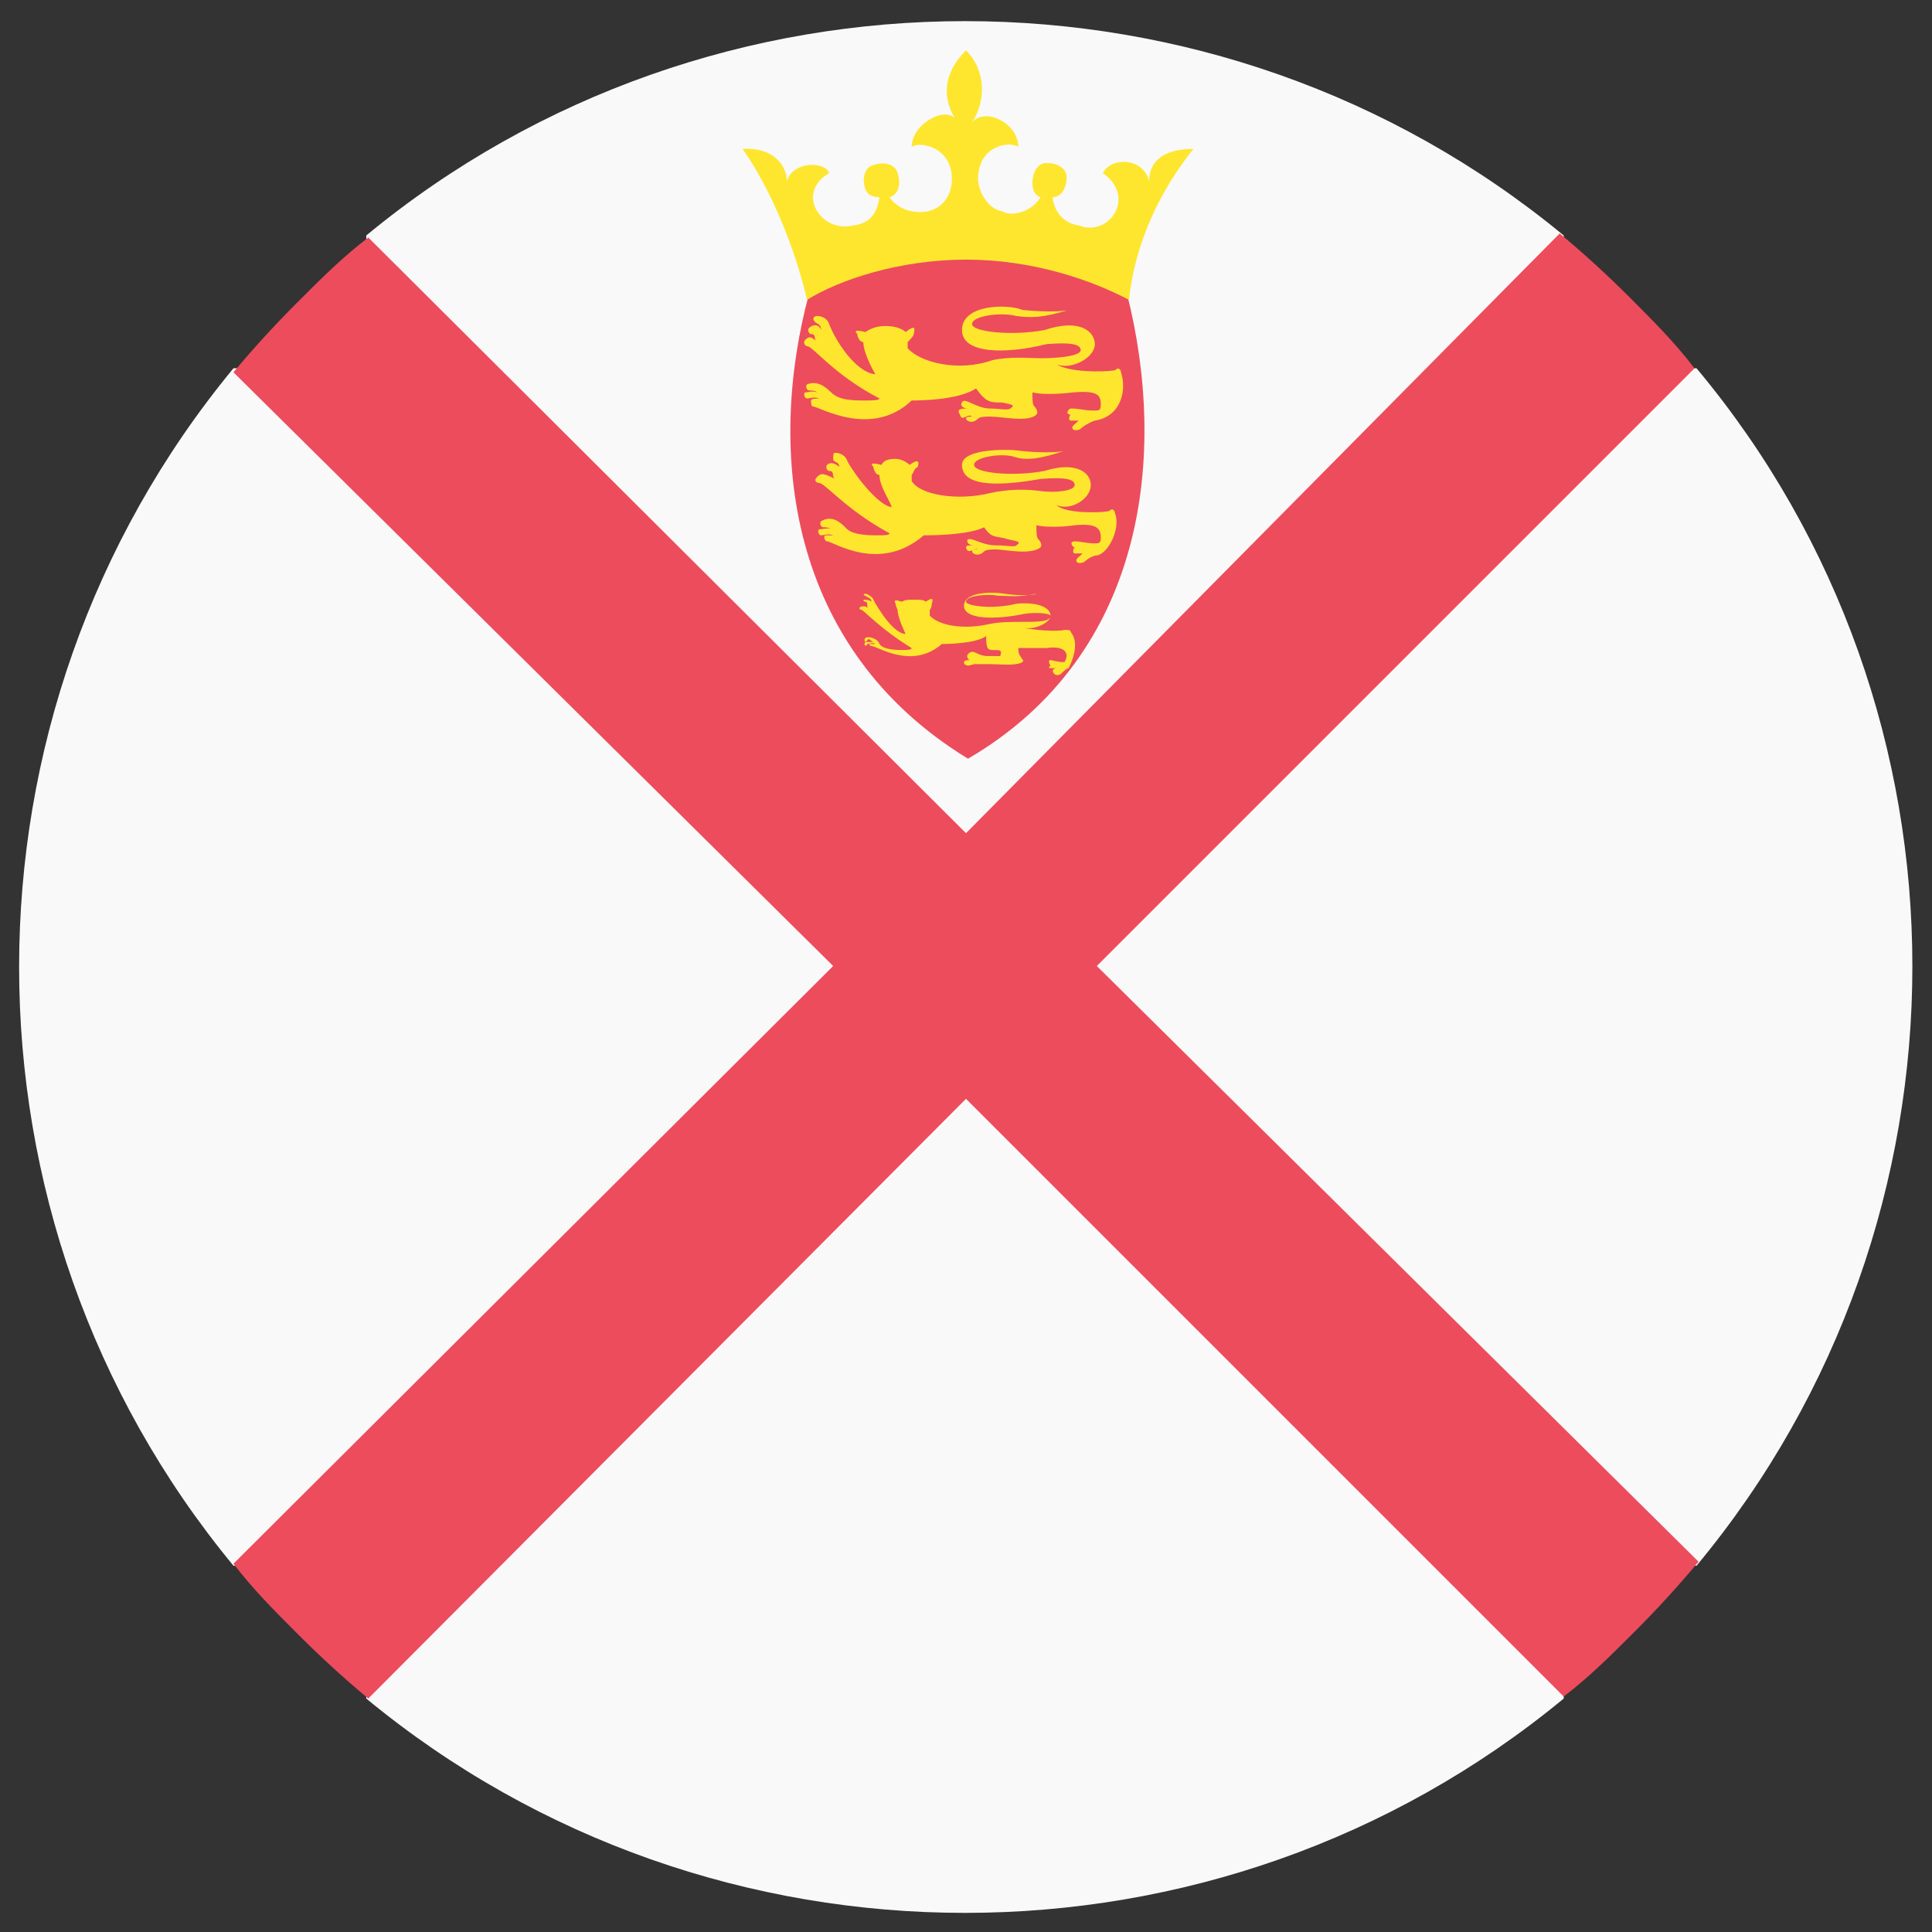 <?xml version="1.0" encoding="utf-8"?>
<!-- Generator: Adobe Illustrator 24.0.1, SVG Export Plug-In . SVG Version: 6.00 Build 0)  -->
<svg version="1.1" id="Layer_1" xmlns="http://www.w3.org/2000/svg" xmlns:xlink="http://www.w3.org/1999/xlink" x="0px" y="0px"
	 viewBox="0 0 96 96" style="enable-background:new 0 0 96 96;" xml:space="preserve">
<rect x="0" y="0" width="96" height="96" fill="#333333" stroke="none"/>
<style type="text/css">
	.st0{fill:#F9F9F9;}
	.st1{fill:#ED4C5C;}
	.st2{fill:#FFE62E;}
</style>
<g id="XMLID_2_">
	<path id="XMLID_4_" class="st0" d="M84.3,18.3h-6.6v-6.6c-17.2-14.2-42.3-14.2-59.5,0v6.6h-6.6c-14.2,17.2-14.2,42.3,0,59.5h6.6
		v6.6c17.2,14.2,42.3,14.2,59.5,0v-6.6h6.6C98.6,60.6,98.6,35.4,84.3,18.3"/>
	<path id="XMLID_5_" class="st1" d="M48,41.4L18.3,11.8c-1.3,1-2.3,2-3.5,3.2s-2.2,2.3-3.2,3.5L41.4,48L11.6,77.7
		c1,1.3,2,2.3,3.2,3.5c1.2,1.2,2.3,2.2,3.5,3.2L48,54.6l29.7,29.7c1.3-1,2.3-2,3.5-3.2c1.2-1.2,2.2-2.3,3.2-3.5L54.5,48l29.7-29.7
		c-1-1.3-2-2.3-3.2-3.5c-1.2-1.2-2.3-2.2-3.5-3.2L48,41.4"/>
	<path id="XMLID_6_" class="st1" d="M56,14.6c2,7.9,1,17.9-7.9,23.1c-9-5.5-10-15.3-7.9-23.1C42,12.6,51.6,11.5,56,14.6"/>
	<path id="XMLID_7_" class="st2" d="M55.7,18.5c0-0.1-0.1-0.3-0.3-0.1c-0.6,0.1-2.3,0.1-2.9-0.3c0.7,0.3,1.9-0.3,1.9-1
		c0-0.6-0.7-1.3-2.5-0.7c-1.6,0.3-3.6,0.1-3.6-0.3c0-0.4,1.4-0.6,2.2-0.4c0.7,0.1,1.3,0.1,2.6-0.3c-0.3,0.1-1.4,0.1-2.3,0
		c-0.7-0.3-3-0.3-3,1c0,1.2,2.2,1.2,4.2,0.7c1.2-0.1,1.7,0,1.7,0.3c0,0.3-1.2,0.4-1.9,0.4s-1.6-0.1-2.5,0.1
		c-1.7,0.6-3.6,0.1-4.2-0.6c0-0.1,0-0.1,0-0.3c0.1-0.1,0.3-0.3,0.3-0.4c0.1-0.4,0-0.4-0.4-0.1c-0.1-0.1-0.4-0.3-1-0.3
		c-0.4,0-0.7,0.1-1,0.3c-0.4-0.1-0.6-0.1-0.4,0.1c0,0.1,0.1,0.4,0.3,0.4c0,0.6,0.6,1.6,0.6,1.6c-1-0.1-2-1.7-2.3-2.5
		c-0.1-0.3-0.4-0.4-0.6-0.4c-0.1,0-0.3,0.1-0.1,0.3c0.1,0.1,0.3,0.1,0.3,0.4c-0.1-0.3-0.4-0.3-0.6-0.1c-0.1,0.1,0,0.3,0.1,0.3
		c0.3,0,0.1,0.3,0.3,0.4c-0.3-0.3-0.4-0.3-0.6-0.1c-0.1,0.1,0,0.3,0.1,0.3c0.3,0,1.3,1.4,3.6,2.6c0,0.1-0.4,0.1-0.7,0.1
		c-0.6,0-1.3,0-1.7-0.4c-0.3-0.3-0.7-0.6-1.2-0.4c-0.1,0.1,0,0.3,0.1,0.3c0.1,0,0.3,0,0.4,0.1c-0.3-0.1-0.4,0-0.6,0
		c-0.1,0.1,0,0.3,0.1,0.3s0.4-0.1,0.6,0c-0.1,0-0.4,0-0.4,0.1s0,0.3,0.1,0.3c0.3,0,2.9,1.6,4.9-0.3c0.3,0,2.3,0,3.2-0.6
		C49,20,49.2,20,49.8,20c0.4,0.1,0.7,0.1,0.4,0.3c-0.1,0.1-0.6,0-1,0c-0.7,0-1.3-0.6-1.4-0.3c-0.1,0.1,0,0.3,0.3,0.3
		c-0.3,0-0.6,0-0.4,0.3c0.1,0.4,0.4-0.1,0.6,0.1c-0.1,0-0.3,0-0.3,0.1s0.3,0.3,0.6,0c0.1-0.1,0.4-0.1,0.6-0.1c0.6,0,1.9,0.3,2.3-0.1
		c0.1-0.1,0-0.3-0.1-0.4c-0.1-0.1-0.1-0.3-0.1-0.7c0.4,0.1,1.2,0.1,2,0c1.2-0.1,1.4,0.1,1.4,0.6c0,0.3-0.1,0.3-0.3,0.3
		c-0.6,0-0.7-0.1-1.2-0.1c-0.1,0-0.3,0.3,0,0.3c-0.1,0.1-0.1,0.3,0,0.3c0.1,0,0.3,0,0.4,0c-0.1,0.1-0.4,0.3-0.3,0.4
		c0,0.1,0.3,0.1,0.4,0s0.4-0.3,0.7-0.4C55.7,20.7,56,19.4,55.7,18.5"/>
	<path id="XMLID_8_" class="st2" d="M55.4,25.5c0-0.1-0.1-0.3-0.3-0.1c-0.6,0.1-2.2,0.1-2.6-0.3c0.7,0.3,1.7-0.3,1.7-1
		c0-0.6-0.7-1.2-2.3-0.7c-1.6,0.3-3.5,0.1-3.5-0.3s1.4-0.6,2-0.4s1.3,0.1,2.5-0.3c-0.3,0.1-1.4,0.1-2.2,0c-0.7-0.1-2.9-0.1-2.9,0.7
		c0,1.2,2.2,1,3.9,0.7c1.2-0.1,1.7,0,1.7,0.3s-1,0.4-1.7,0.3c-0.7-0.1-1.6-0.1-2.5,0.1c-1.6,0.4-3.5,0.1-3.9-0.6c0,0,0-0.1,0-0.3
		c0.1-0.1,0.1-0.3,0.3-0.4c0.1-0.3,0-0.4-0.4-0.1c-0.1-0.1-0.4-0.3-0.7-0.3c-0.4,0-0.6,0.1-0.7,0.3c-0.4-0.1-0.6-0.1-0.4,0.1
		c0,0.1,0.1,0.4,0.3,0.4c0,0.6,0.6,1.4,0.6,1.6c-0.7-0.1-1.9-1.7-2.2-2.3c-0.1-0.3-0.4-0.4-0.6-0.4c-0.1,0-0.1,0.1-0.1,0.3
		s0.3,0.1,0.3,0.4c-0.1-0.1-0.4-0.3-0.6-0.1c-0.1,0.1,0,0.3,0.1,0.3c0.3,0,0.1,0.3,0.3,0.4c-0.6-0.3-0.7-0.3-0.9-0.1s0,0.3,0.1,0.3
		c0.3,0,1.3,1.3,3.5,2.5c0,0.1-0.3,0.1-0.6,0.1c-0.4,0-1.3,0-1.6-0.4c-0.3-0.3-0.7-0.6-1.2-0.3c-0.1,0.1,0,0.3,0.1,0.3
		c0.1,0,0.3,0,0.4,0.1c-0.1-0.1-0.4,0-0.6,0c-0.1,0.1,0,0.3,0.1,0.3s0.4-0.1,0.6,0c-0.1,0-0.3,0-0.4,0c-0.1,0.1,0,0.3,0.1,0.3
		c0.3,0,2.6,1.6,4.8-0.3c0.3,0,2.2,0,3-0.4c0.4,0.6,0.6,0.4,1.2,0.6c0.4,0.1,0.7,0.1,0.4,0.3c-0.1,0.1-0.4,0-1,0
		c-0.7,0-1.2-0.4-1.4-0.3c-0.1,0.1,0,0.3,0.3,0.3c-0.3,0-0.4,0-0.4,0.1c0.1,0.4,0.4,0,0.6,0.1c-0.1,0-0.3,0-0.3,0.1
		c0,0.1,0.3,0.3,0.6,0c0.1-0.1,0.4-0.1,0.6-0.1c0.4,0,1.7,0.3,2.2-0.1c0.1-0.1,0-0.3-0.1-0.4c-0.1-0.1-0.1-0.3-0.1-0.7
		c0.4,0.1,1.2,0.1,1.9,0c1-0.1,1.3,0.1,1.3,0.6c0,0.3-0.1,0.3-0.3,0.3c-0.4,0-0.7-0.1-1-0.1s-0.1,0.3,0,0.3c-0.1,0.1-0.1,0.3,0,0.3
		s0.3,0,0.4,0c-0.1,0.1-0.4,0.3-0.3,0.4c0,0.1,0.3,0.1,0.4,0c0.1-0.1,0.4-0.3,0.6-0.3C55.1,27.5,55.7,26.2,55.4,25.5"/>
	<path id="XMLID_9_" class="st2" d="M53.2,31.4c0-0.1-0.1-0.1-0.3-0.1c-0.4,0.1-1.6,0-2-0.1c0.6,0.1,1.3-0.3,1.3-0.6
		c0-0.4-0.6-0.7-1.7-0.6c-1.2,0.3-2.5,0.1-2.5-0.1c0-0.3,1-0.4,1.6-0.3c0.4,0,1,0.1,1.9-0.1c-0.1,0.1-1,0.1-1.6,0
		c-0.6-0.1-2-0.1-2,0.6s1.6,0.7,3,0.4c0.7-0.1,1.3,0,1.3,0.1c0,0.3-0.7,0.3-1.3,0.3s-1.2,0-1.7,0.1c-1.3,0.3-2.5,0.1-3-0.4
		c0,0,0-0.1,0-0.3c0.1-0.1,0.1-0.3,0.1-0.3c0.1-0.3,0-0.3-0.3-0.1c-0.1-0.1-0.3-0.1-0.6-0.1s-0.4,0-0.6,0.1
		c-0.3-0.1-0.4-0.1-0.3,0.1c0,0.1,0.1,0.3,0.1,0.3c0,0.4,0.4,1.2,0.4,1.2c-0.6,0-1.4-1.3-1.6-1.7c0-0.1-0.3-0.3-0.4-0.3
		c-0.1,0-0.1,0.1,0,0.1c0.1,0.1,0.3,0.1,0.3,0.3c-0.1-0.1-0.3-0.1-0.4-0.1c0,0,0,0.1,0.1,0.1c0.1,0,0.1,0.1,0.1,0.3
		c-0.1-0.1-0.3-0.1-0.4,0c0,0,0,0.1,0.1,0.1s1,1,2.5,1.9c0,0.1-0.3,0.1-0.4,0.1c-0.3,0-1,0-1.2-0.3c-0.1-0.3-0.6-0.4-0.7-0.3
		c-0.1,0.1,0,0.3,0.1,0.1c0.1-0.1,0.1,0,0.3,0.1c-0.1,0-0.3,0-0.4,0c-0.1,0.1,0,0.3,0.1,0.1c0.1,0,0.3-0.1,0.4,0c-0.1,0-0.3,0-0.3,0
		s0,0.1,0.1,0.1c0.3,0,2,1.2,3.5-0.1c0.1,0,1.7,0,2.2-0.4c0,0.7,0.1,0.7,0.4,0.7s0.4,0,0.3,0.3c0,0-0.4,0-0.6,0
		c-0.6,0-0.7-0.4-1-0.1c-0.1,0.1,0,0.3,0.1,0.3c-0.1,0-0.3,0-0.3,0.1c0,0.3,0.3,0,0.4,0c-0.1,0-0.3,0-0.3,0.1c0,0.1,0.1,0.1,0.4,0
		C48.9,33,49,33,49.2,33c0.4,0,1.3,0.1,1.6-0.1c0.1-0.1,0-0.1-0.1-0.3c-0.1-0.1-0.1-0.3-0.1-0.4c0.3,0,0.7,0,1.4,0
		c0.7-0.1,1,0.1,1,0.4c0,0.1-0.1,0.3-0.1,0.3c-0.4,0-0.6-0.1-0.7-0.1s-0.1,0.1,0,0.3c-0.1,0-0.1,0.1,0,0.1c0,0,0.1,0,0.3,0
		c-0.1,0-0.3,0.1-0.1,0.3c0,0,0.1,0.1,0.3,0c0.1-0.1,0.3-0.3,0.4-0.3C53.2,33,53.7,32,53.2,31.4"/>
	<path id="XMLID_10_" class="st2" d="M48,12.9c3.3,0,6.2,1,8.1,2c0.3-2.9,1.6-5.5,3.2-7.5c-1.6,0-2.2,0.7-2.2,1.6
		c-0.3-1.2-1.9-1.2-2.3-0.4c1.7,1.2,0.3,3.2-1.2,2.6c-0.7-0.1-1.2-0.6-1.3-1.4c0.4,0,0.7-0.4,0.7-1c0-0.4-0.4-0.7-1-0.7
		c-0.4,0-0.7,0.4-0.7,1c0,0.3,0.1,0.6,0.4,0.7c-0.4,0.7-1.4,1-1.9,0.7c-0.7-0.1-1.2-1-1.2-1.6c0-1.7,1.6-1.9,2-1.6
		c0-1.2-1.7-2-2.3-1.2C49,5,49,3.5,48,2.5c-1.2,1.2-1.2,2.5-0.4,3.6c-0.4-1-2.3,0-2.3,1.2c0.4-0.3,2,0,2,1.6c0,0.6-0.3,1.4-1.2,1.6
		c-0.6,0.1-1.4,0-1.9-0.7c0.4-0.1,0.6-0.6,0.4-1.2c-0.1-0.4-0.6-0.6-1.2-0.4c-0.4,0.1-0.6,0.6-0.4,1.2c0.1,0.3,0.4,0.4,0.7,0.4
		c-0.1,0.7-0.4,1.3-1.3,1.4c-1.6,0.4-2.9-1.6-1.2-2.6C41,8,39.4,8,39.1,9c0-0.7-0.6-1.7-2.2-1.6c1.4,2,2.6,4.9,3.2,7.5
		C41.7,13.9,44.7,12.9,48,12.9"/>
</g>
</svg>
